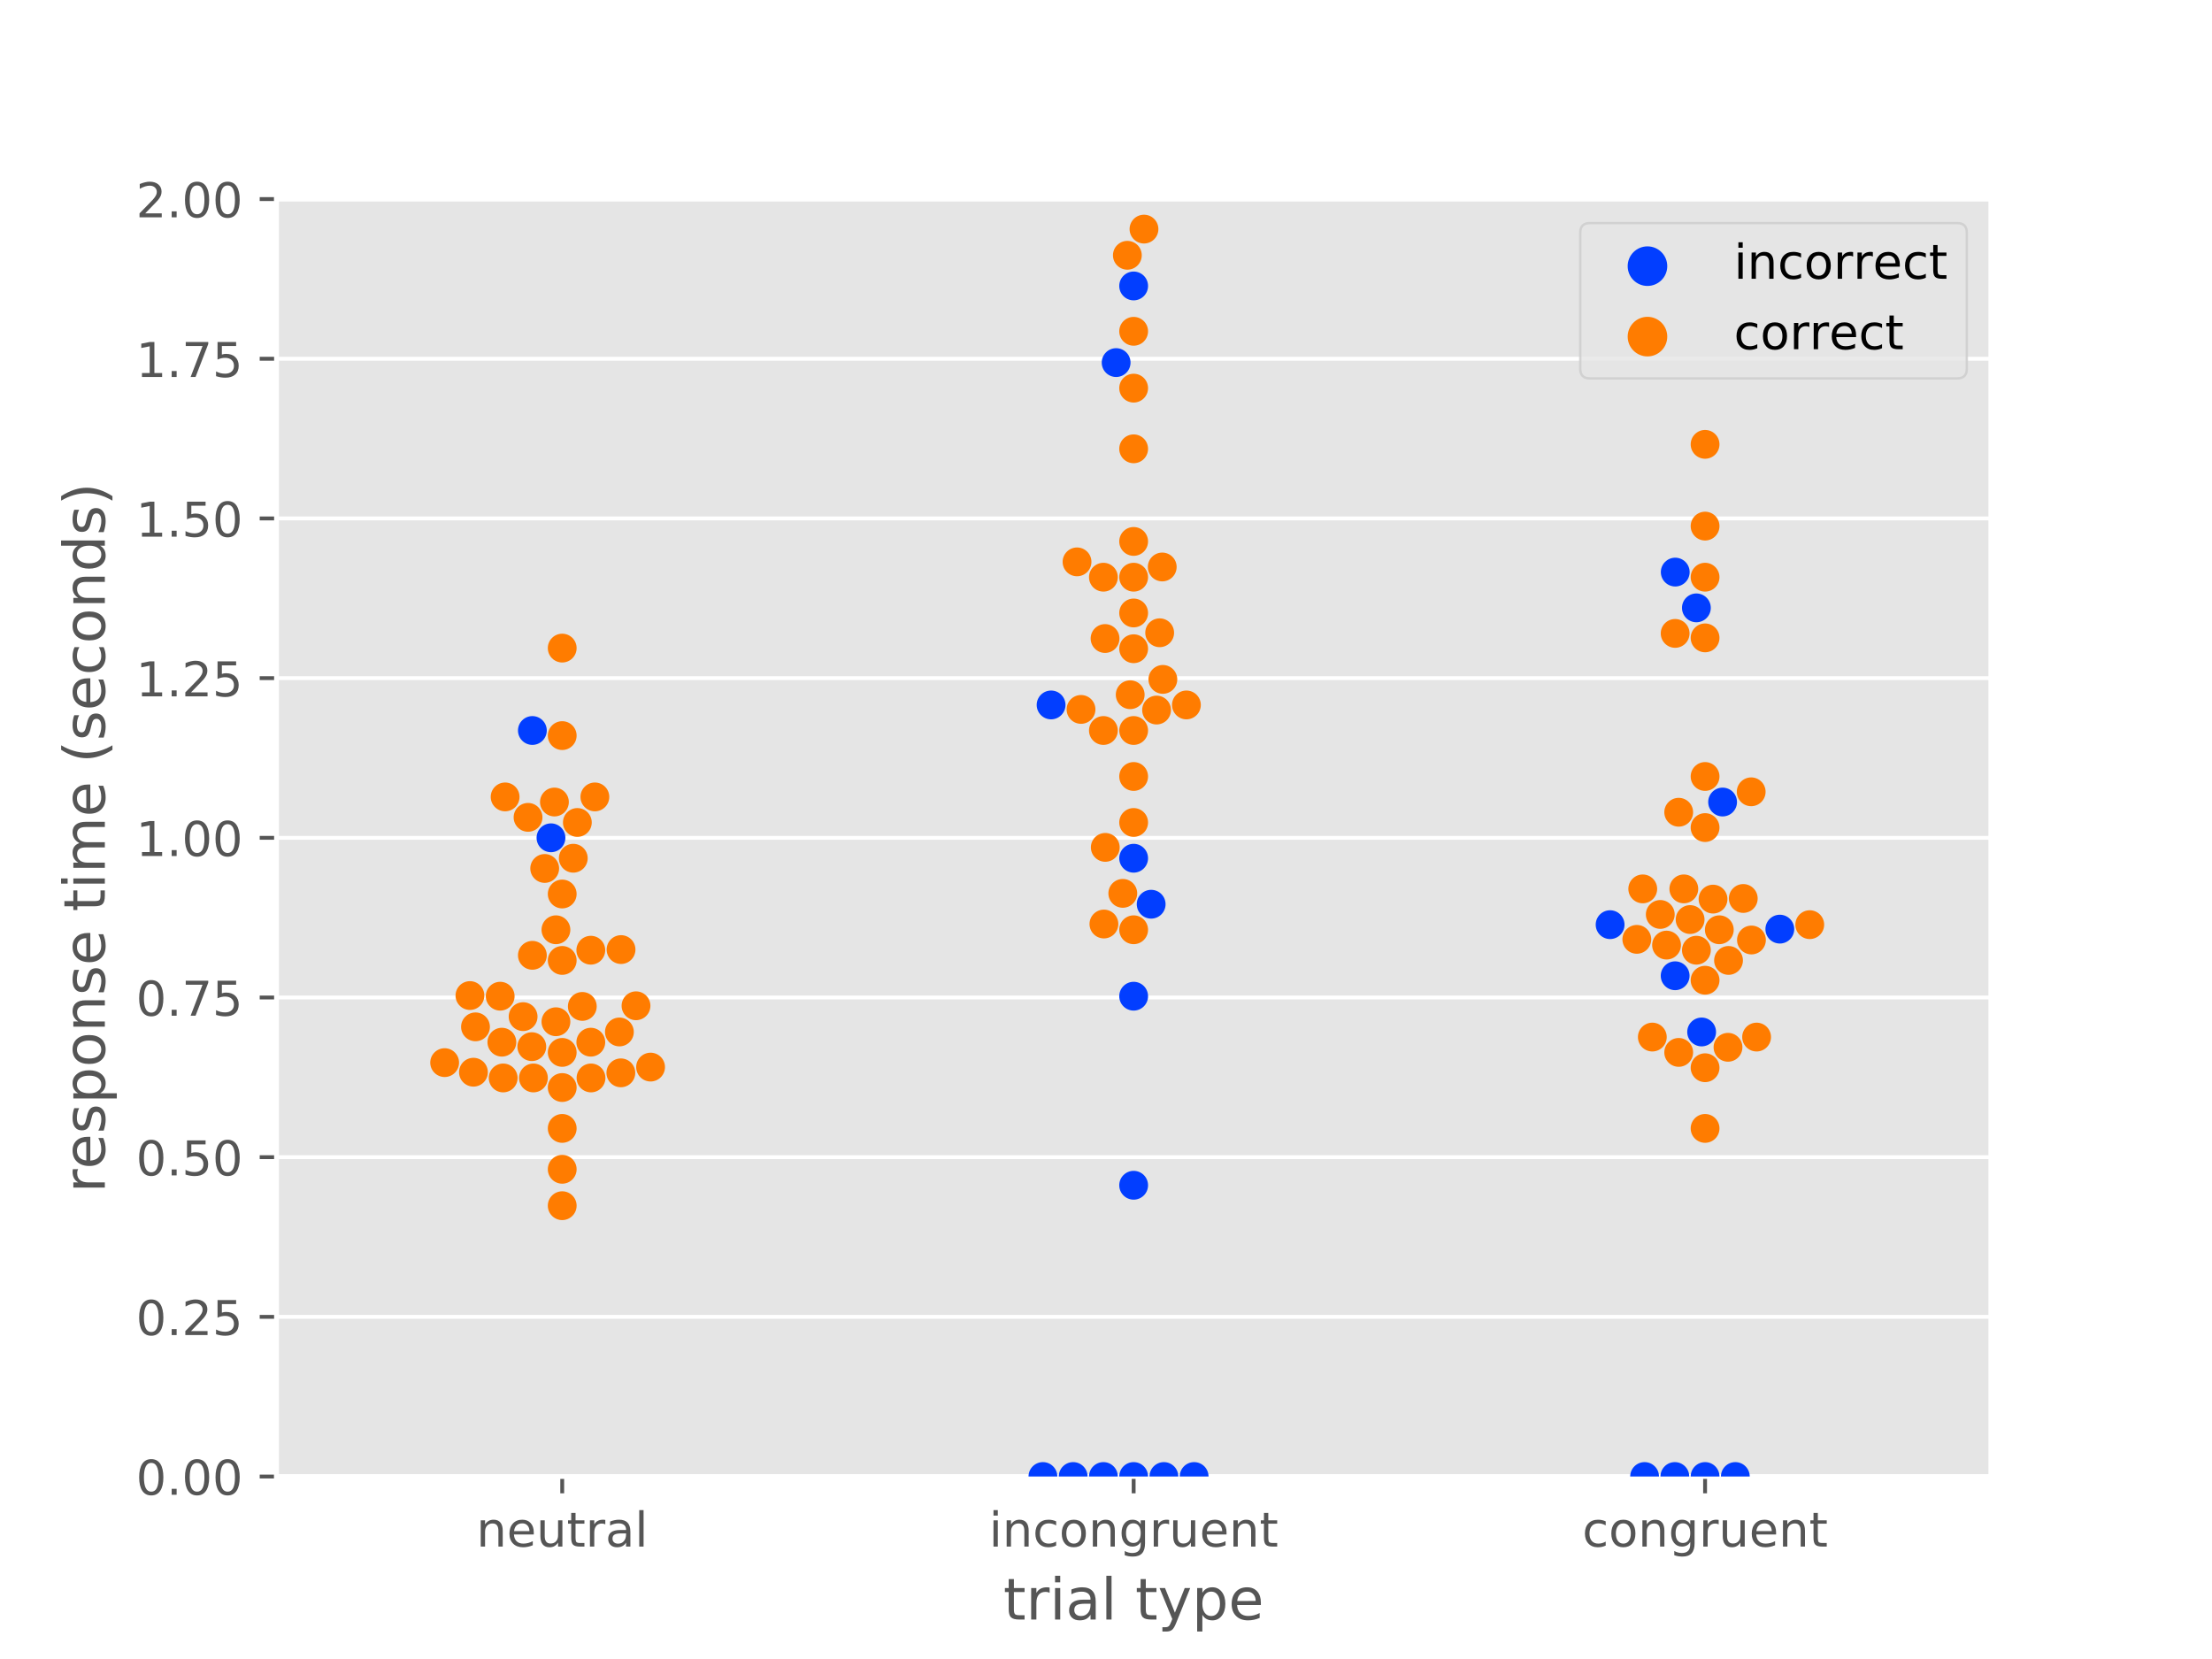 <?xml version="1.0" encoding="utf-8" standalone="no"?>
<!DOCTYPE svg PUBLIC "-//W3C//DTD SVG 1.1//EN"
  "http://www.w3.org/Graphics/SVG/1.1/DTD/svg11.dtd">
<!-- Created with matplotlib (https://matplotlib.org/) -->
<svg height="345.6pt" version="1.1" viewBox="0 0 460.8 345.6" width="460.8pt" xmlns="http://www.w3.org/2000/svg" xmlns:xlink="http://www.w3.org/1999/xlink">
 <defs>
  <style type="text/css">
*{stroke-linecap:butt;stroke-linejoin:round;}
  </style>
 </defs>
 <g id="figure_1">
  <g id="patch_1">
   <path d="M 0 345.6 
L 460.8 345.6 
L 460.8 0 
L 0 0 
z
" style="fill:#ffffff;"/>
  </g>
  <g id="axes_1">
   <g id="patch_2">
    <path d="M 57.6 307.584 
L 414.72 307.584 
L 414.72 41.472 
L 57.6 41.472 
z
" style="fill:#e5e5e5;"/>
   </g>
   <g id="matplotlib.axis_1">
    <g id="xtick_1">
     <g id="line2d_1">
      <defs>
       <path d="M 0 0 
L 0 3.5 
" id="ma05ec2c700" style="stroke:#555555;stroke-width:0.8;"/>
      </defs>
      <g>
       <use style="fill:#555555;stroke:#555555;stroke-width:0.8;" x="117.12" xlink:href="#ma05ec2c700" y="307.584"/>
      </g>
     </g>
     <g id="text_1">
      <!-- neutral -->
      <defs>
       <path d="M 54.891 33.016 
L 54.891 0 
L 45.906 0 
L 45.906 32.719 
Q 45.906 40.484 42.875 44.328 
Q 39.844 48.188 33.797 48.188 
Q 26.516 48.188 22.312 43.547 
Q 18.109 38.922 18.109 30.906 
L 18.109 0 
L 9.078 0 
L 9.078 54.688 
L 18.109 54.688 
L 18.109 46.188 
Q 21.344 51.125 25.703 53.562 
Q 30.078 56 35.797 56 
Q 45.219 56 50.047 50.172 
Q 54.891 44.344 54.891 33.016 
z
" id="DejaVuSans-110"/>
       <path d="M 56.203 29.594 
L 56.203 25.203 
L 14.891 25.203 
Q 15.484 15.922 20.484 11.062 
Q 25.484 6.203 34.422 6.203 
Q 39.594 6.203 44.453 7.469 
Q 49.312 8.734 54.109 11.281 
L 54.109 2.781 
Q 49.266 0.734 44.188 -0.344 
Q 39.109 -1.422 33.891 -1.422 
Q 20.797 -1.422 13.156 6.188 
Q 5.516 13.812 5.516 26.812 
Q 5.516 40.234 12.766 48.109 
Q 20.016 56 32.328 56 
Q 43.359 56 49.781 48.891 
Q 56.203 41.797 56.203 29.594 
z
M 47.219 32.234 
Q 47.125 39.594 43.094 43.984 
Q 39.062 48.391 32.422 48.391 
Q 24.906 48.391 20.391 44.141 
Q 15.875 39.891 15.188 32.172 
z
" id="DejaVuSans-101"/>
       <path d="M 8.5 21.578 
L 8.5 54.688 
L 17.484 54.688 
L 17.484 21.922 
Q 17.484 14.156 20.5 10.266 
Q 23.531 6.391 29.594 6.391 
Q 36.859 6.391 41.078 11.031 
Q 45.312 15.672 45.312 23.688 
L 45.312 54.688 
L 54.297 54.688 
L 54.297 0 
L 45.312 0 
L 45.312 8.406 
Q 42.047 3.422 37.719 1 
Q 33.406 -1.422 27.688 -1.422 
Q 18.266 -1.422 13.375 4.438 
Q 8.5 10.297 8.5 21.578 
z
M 31.109 56 
z
" id="DejaVuSans-117"/>
       <path d="M 18.312 70.219 
L 18.312 54.688 
L 36.812 54.688 
L 36.812 47.703 
L 18.312 47.703 
L 18.312 18.016 
Q 18.312 11.328 20.141 9.422 
Q 21.969 7.516 27.594 7.516 
L 36.812 7.516 
L 36.812 0 
L 27.594 0 
Q 17.188 0 13.234 3.875 
Q 9.281 7.766 9.281 18.016 
L 9.281 47.703 
L 2.688 47.703 
L 2.688 54.688 
L 9.281 54.688 
L 9.281 70.219 
z
" id="DejaVuSans-116"/>
       <path d="M 41.109 46.297 
Q 39.594 47.172 37.812 47.578 
Q 36.031 48 33.891 48 
Q 26.266 48 22.188 43.047 
Q 18.109 38.094 18.109 28.812 
L 18.109 0 
L 9.078 0 
L 9.078 54.688 
L 18.109 54.688 
L 18.109 46.188 
Q 20.953 51.172 25.484 53.578 
Q 30.031 56 36.531 56 
Q 37.453 56 38.578 55.875 
Q 39.703 55.766 41.062 55.516 
z
" id="DejaVuSans-114"/>
       <path d="M 34.281 27.484 
Q 23.391 27.484 19.188 25 
Q 14.984 22.516 14.984 16.5 
Q 14.984 11.719 18.141 8.906 
Q 21.297 6.109 26.703 6.109 
Q 34.188 6.109 38.703 11.406 
Q 43.219 16.703 43.219 25.484 
L 43.219 27.484 
z
M 52.203 31.203 
L 52.203 0 
L 43.219 0 
L 43.219 8.297 
Q 40.141 3.328 35.547 0.953 
Q 30.953 -1.422 24.312 -1.422 
Q 15.922 -1.422 10.953 3.297 
Q 6 8.016 6 15.922 
Q 6 25.141 12.172 29.828 
Q 18.359 34.516 30.609 34.516 
L 43.219 34.516 
L 43.219 35.406 
Q 43.219 41.609 39.141 45 
Q 35.062 48.391 27.688 48.391 
Q 23 48.391 18.547 47.266 
Q 14.109 46.141 10.016 43.891 
L 10.016 52.203 
Q 14.938 54.109 19.578 55.047 
Q 24.219 56 28.609 56 
Q 40.484 56 46.344 49.844 
Q 52.203 43.703 52.203 31.203 
z
" id="DejaVuSans-97"/>
       <path d="M 9.422 75.984 
L 18.406 75.984 
L 18.406 0 
L 9.422 0 
z
" id="DejaVuSans-108"/>
      </defs>
      <g style="fill:#555555;" transform="translate(99.237 322.182)scale(0.1 -0.1)">
       <use xlink:href="#DejaVuSans-110"/>
       <use x="63.379" xlink:href="#DejaVuSans-101"/>
       <use x="124.902" xlink:href="#DejaVuSans-117"/>
       <use x="188.281" xlink:href="#DejaVuSans-116"/>
       <use x="227.49" xlink:href="#DejaVuSans-114"/>
       <use x="268.604" xlink:href="#DejaVuSans-97"/>
       <use x="329.883" xlink:href="#DejaVuSans-108"/>
      </g>
     </g>
    </g>
    <g id="xtick_2">
     <g id="line2d_2">
      <g>
       <use style="fill:#555555;stroke:#555555;stroke-width:0.8;" x="236.16" xlink:href="#ma05ec2c700" y="307.584"/>
      </g>
     </g>
     <g id="text_2">
      <!-- incongruent -->
      <defs>
       <path d="M 9.422 54.688 
L 18.406 54.688 
L 18.406 0 
L 9.422 0 
z
M 9.422 75.984 
L 18.406 75.984 
L 18.406 64.594 
L 9.422 64.594 
z
" id="DejaVuSans-105"/>
       <path d="M 48.781 52.594 
L 48.781 44.188 
Q 44.969 46.297 41.141 47.344 
Q 37.312 48.391 33.406 48.391 
Q 24.656 48.391 19.812 42.844 
Q 14.984 37.312 14.984 27.297 
Q 14.984 17.281 19.812 11.734 
Q 24.656 6.203 33.406 6.203 
Q 37.312 6.203 41.141 7.25 
Q 44.969 8.297 48.781 10.406 
L 48.781 2.094 
Q 45.016 0.344 40.984 -0.531 
Q 36.969 -1.422 32.422 -1.422 
Q 20.062 -1.422 12.781 6.344 
Q 5.516 14.109 5.516 27.297 
Q 5.516 40.672 12.859 48.328 
Q 20.219 56 33.016 56 
Q 37.156 56 41.109 55.141 
Q 45.062 54.297 48.781 52.594 
z
" id="DejaVuSans-99"/>
       <path d="M 30.609 48.391 
Q 23.391 48.391 19.188 42.75 
Q 14.984 37.109 14.984 27.297 
Q 14.984 17.484 19.156 11.844 
Q 23.344 6.203 30.609 6.203 
Q 37.797 6.203 41.984 11.859 
Q 46.188 17.531 46.188 27.297 
Q 46.188 37.016 41.984 42.703 
Q 37.797 48.391 30.609 48.391 
z
M 30.609 56 
Q 42.328 56 49.016 48.375 
Q 55.719 40.766 55.719 27.297 
Q 55.719 13.875 49.016 6.219 
Q 42.328 -1.422 30.609 -1.422 
Q 18.844 -1.422 12.172 6.219 
Q 5.516 13.875 5.516 27.297 
Q 5.516 40.766 12.172 48.375 
Q 18.844 56 30.609 56 
z
" id="DejaVuSans-111"/>
       <path d="M 45.406 27.984 
Q 45.406 37.75 41.375 43.109 
Q 37.359 48.484 30.078 48.484 
Q 22.859 48.484 18.828 43.109 
Q 14.797 37.75 14.797 27.984 
Q 14.797 18.266 18.828 12.891 
Q 22.859 7.516 30.078 7.516 
Q 37.359 7.516 41.375 12.891 
Q 45.406 18.266 45.406 27.984 
z
M 54.391 6.781 
Q 54.391 -7.172 48.188 -13.984 
Q 42 -20.797 29.203 -20.797 
Q 24.469 -20.797 20.266 -20.094 
Q 16.062 -19.391 12.109 -17.922 
L 12.109 -9.188 
Q 16.062 -11.328 19.922 -12.344 
Q 23.781 -13.375 27.781 -13.375 
Q 36.625 -13.375 41.016 -8.766 
Q 45.406 -4.156 45.406 5.172 
L 45.406 9.625 
Q 42.625 4.781 38.281 2.391 
Q 33.938 0 27.875 0 
Q 17.828 0 11.672 7.656 
Q 5.516 15.328 5.516 27.984 
Q 5.516 40.672 11.672 48.328 
Q 17.828 56 27.875 56 
Q 33.938 56 38.281 53.609 
Q 42.625 51.219 45.406 46.391 
L 45.406 54.688 
L 54.391 54.688 
z
" id="DejaVuSans-103"/>
      </defs>
      <g style="fill:#555555;" transform="translate(206.021 322.182)scale(0.1 -0.1)">
       <use xlink:href="#DejaVuSans-105"/>
       <use x="27.783" xlink:href="#DejaVuSans-110"/>
       <use x="91.162" xlink:href="#DejaVuSans-99"/>
       <use x="146.143" xlink:href="#DejaVuSans-111"/>
       <use x="207.324" xlink:href="#DejaVuSans-110"/>
       <use x="270.703" xlink:href="#DejaVuSans-103"/>
       <use x="334.18" xlink:href="#DejaVuSans-114"/>
       <use x="375.293" xlink:href="#DejaVuSans-117"/>
       <use x="438.672" xlink:href="#DejaVuSans-101"/>
       <use x="500.195" xlink:href="#DejaVuSans-110"/>
       <use x="563.574" xlink:href="#DejaVuSans-116"/>
      </g>
     </g>
    </g>
    <g id="xtick_3">
     <g id="line2d_3">
      <g>
       <use style="fill:#555555;stroke:#555555;stroke-width:0.8;" x="355.2" xlink:href="#ma05ec2c700" y="307.584"/>
      </g>
     </g>
     <g id="text_3">
      <!-- congruent -->
      <g style="fill:#555555;" transform="translate(329.619 322.182)scale(0.1 -0.1)">
       <use xlink:href="#DejaVuSans-99"/>
       <use x="54.98" xlink:href="#DejaVuSans-111"/>
       <use x="116.162" xlink:href="#DejaVuSans-110"/>
       <use x="179.541" xlink:href="#DejaVuSans-103"/>
       <use x="243.018" xlink:href="#DejaVuSans-114"/>
       <use x="284.131" xlink:href="#DejaVuSans-117"/>
       <use x="347.51" xlink:href="#DejaVuSans-101"/>
       <use x="409.033" xlink:href="#DejaVuSans-110"/>
       <use x="472.412" xlink:href="#DejaVuSans-116"/>
      </g>
     </g>
    </g>
    <g id="text_4">
     <!-- trial type -->
     <defs>
      <path id="DejaVuSans-32"/>
      <path d="M 32.172 -5.078 
Q 28.375 -14.844 24.75 -17.812 
Q 21.141 -20.797 15.094 -20.797 
L 7.906 -20.797 
L 7.906 -13.281 
L 13.188 -13.281 
Q 16.891 -13.281 18.938 -11.516 
Q 21 -9.766 23.484 -3.219 
L 25.094 0.875 
L 2.984 54.688 
L 12.5 54.688 
L 29.594 11.922 
L 46.688 54.688 
L 56.203 54.688 
z
" id="DejaVuSans-121"/>
      <path d="M 18.109 8.203 
L 18.109 -20.797 
L 9.078 -20.797 
L 9.078 54.688 
L 18.109 54.688 
L 18.109 46.391 
Q 20.953 51.266 25.266 53.625 
Q 29.594 56 35.594 56 
Q 45.562 56 51.781 48.094 
Q 58.016 40.188 58.016 27.297 
Q 58.016 14.406 51.781 6.484 
Q 45.562 -1.422 35.594 -1.422 
Q 29.594 -1.422 25.266 0.953 
Q 20.953 3.328 18.109 8.203 
z
M 48.688 27.297 
Q 48.688 37.203 44.609 42.844 
Q 40.531 48.484 33.406 48.484 
Q 26.266 48.484 22.188 42.844 
Q 18.109 37.203 18.109 27.297 
Q 18.109 17.391 22.188 11.75 
Q 26.266 6.109 33.406 6.109 
Q 40.531 6.109 44.609 11.75 
Q 48.688 17.391 48.688 27.297 
z
" id="DejaVuSans-112"/>
     </defs>
     <g style="fill:#555555;" transform="translate(209.019 337.38)scale(0.12 -0.12)">
      <use xlink:href="#DejaVuSans-116"/>
      <use x="39.209" xlink:href="#DejaVuSans-114"/>
      <use x="80.322" xlink:href="#DejaVuSans-105"/>
      <use x="108.105" xlink:href="#DejaVuSans-97"/>
      <use x="169.385" xlink:href="#DejaVuSans-108"/>
      <use x="197.168" xlink:href="#DejaVuSans-32"/>
      <use x="228.955" xlink:href="#DejaVuSans-116"/>
      <use x="268.164" xlink:href="#DejaVuSans-121"/>
      <use x="327.344" xlink:href="#DejaVuSans-112"/>
      <use x="390.82" xlink:href="#DejaVuSans-101"/>
     </g>
    </g>
   </g>
   <g id="matplotlib.axis_2">
    <g id="ytick_1">
     <g id="line2d_4">
      <path clip-path="url(#pd801d52549)" d="M 57.6 307.584 
L 414.72 307.584 
" style="fill:none;stroke:#ffffff;stroke-linecap:square;stroke-width:0.8;"/>
     </g>
     <g id="line2d_5">
      <defs>
       <path d="M 0 0 
L -3.5 0 
" id="mfe5e15a8c5" style="stroke:#555555;stroke-width:0.8;"/>
      </defs>
      <g>
       <use style="fill:#555555;stroke:#555555;stroke-width:0.8;" x="57.6" xlink:href="#mfe5e15a8c5" y="307.584"/>
      </g>
     </g>
     <g id="text_5">
      <!-- 0.00 -->
      <defs>
       <path d="M 31.781 66.406 
Q 24.172 66.406 20.328 58.906 
Q 16.5 51.422 16.5 36.375 
Q 16.5 21.391 20.328 13.891 
Q 24.172 6.391 31.781 6.391 
Q 39.453 6.391 43.281 13.891 
Q 47.125 21.391 47.125 36.375 
Q 47.125 51.422 43.281 58.906 
Q 39.453 66.406 31.781 66.406 
z
M 31.781 74.219 
Q 44.047 74.219 50.516 64.516 
Q 56.984 54.828 56.984 36.375 
Q 56.984 17.969 50.516 8.266 
Q 44.047 -1.422 31.781 -1.422 
Q 19.531 -1.422 13.062 8.266 
Q 6.594 17.969 6.594 36.375 
Q 6.594 54.828 13.062 64.516 
Q 19.531 74.219 31.781 74.219 
z
" id="DejaVuSans-48"/>
       <path d="M 10.688 12.406 
L 21 12.406 
L 21 0 
L 10.688 0 
z
" id="DejaVuSans-46"/>
      </defs>
      <g style="fill:#555555;" transform="translate(28.334 311.383)scale(0.1 -0.1)">
       <use xlink:href="#DejaVuSans-48"/>
       <use x="63.623" xlink:href="#DejaVuSans-46"/>
       <use x="95.41" xlink:href="#DejaVuSans-48"/>
       <use x="159.033" xlink:href="#DejaVuSans-48"/>
      </g>
     </g>
    </g>
    <g id="ytick_2">
     <g id="line2d_6">
      <path clip-path="url(#pd801d52549)" d="M 57.6 274.32 
L 414.72 274.32 
" style="fill:none;stroke:#ffffff;stroke-linecap:square;stroke-width:0.8;"/>
     </g>
     <g id="line2d_7">
      <g>
       <use style="fill:#555555;stroke:#555555;stroke-width:0.8;" x="57.6" xlink:href="#mfe5e15a8c5" y="274.32"/>
      </g>
     </g>
     <g id="text_6">
      <!-- 0.25 -->
      <defs>
       <path d="M 19.188 8.297 
L 53.609 8.297 
L 53.609 0 
L 7.328 0 
L 7.328 8.297 
Q 12.938 14.109 22.625 23.891 
Q 32.328 33.688 34.812 36.531 
Q 39.547 41.844 41.422 45.531 
Q 43.312 49.219 43.312 52.781 
Q 43.312 58.594 39.234 62.25 
Q 35.156 65.922 28.609 65.922 
Q 23.969 65.922 18.812 64.312 
Q 13.672 62.703 7.812 59.422 
L 7.812 69.391 
Q 13.766 71.781 18.938 73 
Q 24.125 74.219 28.422 74.219 
Q 39.75 74.219 46.484 68.547 
Q 53.219 62.891 53.219 53.422 
Q 53.219 48.922 51.531 44.891 
Q 49.859 40.875 45.406 35.406 
Q 44.188 33.984 37.641 27.219 
Q 31.109 20.453 19.188 8.297 
z
" id="DejaVuSans-50"/>
       <path d="M 10.797 72.906 
L 49.516 72.906 
L 49.516 64.594 
L 19.828 64.594 
L 19.828 46.734 
Q 21.969 47.469 24.109 47.828 
Q 26.266 48.188 28.422 48.188 
Q 40.625 48.188 47.75 41.5 
Q 54.891 34.812 54.891 23.391 
Q 54.891 11.625 47.562 5.094 
Q 40.234 -1.422 26.906 -1.422 
Q 22.312 -1.422 17.547 -0.641 
Q 12.797 0.141 7.719 1.703 
L 7.719 11.625 
Q 12.109 9.234 16.797 8.062 
Q 21.484 6.891 26.703 6.891 
Q 35.156 6.891 40.078 11.328 
Q 45.016 15.766 45.016 23.391 
Q 45.016 31 40.078 35.438 
Q 35.156 39.891 26.703 39.891 
Q 22.75 39.891 18.812 39.016 
Q 14.891 38.141 10.797 36.281 
z
" id="DejaVuSans-53"/>
      </defs>
      <g style="fill:#555555;" transform="translate(28.334 278.119)scale(0.1 -0.1)">
       <use xlink:href="#DejaVuSans-48"/>
       <use x="63.623" xlink:href="#DejaVuSans-46"/>
       <use x="95.41" xlink:href="#DejaVuSans-50"/>
       <use x="159.033" xlink:href="#DejaVuSans-53"/>
      </g>
     </g>
    </g>
    <g id="ytick_3">
     <g id="line2d_8">
      <path clip-path="url(#pd801d52549)" d="M 57.6 241.056 
L 414.72 241.056 
" style="fill:none;stroke:#ffffff;stroke-linecap:square;stroke-width:0.8;"/>
     </g>
     <g id="line2d_9">
      <g>
       <use style="fill:#555555;stroke:#555555;stroke-width:0.8;" x="57.6" xlink:href="#mfe5e15a8c5" y="241.056"/>
      </g>
     </g>
     <g id="text_7">
      <!-- 0.50 -->
      <g style="fill:#555555;" transform="translate(28.334 244.855)scale(0.1 -0.1)">
       <use xlink:href="#DejaVuSans-48"/>
       <use x="63.623" xlink:href="#DejaVuSans-46"/>
       <use x="95.41" xlink:href="#DejaVuSans-53"/>
       <use x="159.033" xlink:href="#DejaVuSans-48"/>
      </g>
     </g>
    </g>
    <g id="ytick_4">
     <g id="line2d_10">
      <path clip-path="url(#pd801d52549)" d="M 57.6 207.792 
L 414.72 207.792 
" style="fill:none;stroke:#ffffff;stroke-linecap:square;stroke-width:0.8;"/>
     </g>
     <g id="line2d_11">
      <g>
       <use style="fill:#555555;stroke:#555555;stroke-width:0.8;" x="57.6" xlink:href="#mfe5e15a8c5" y="207.792"/>
      </g>
     </g>
     <g id="text_8">
      <!-- 0.75 -->
      <defs>
       <path d="M 8.203 72.906 
L 55.078 72.906 
L 55.078 68.703 
L 28.609 0 
L 18.312 0 
L 43.219 64.594 
L 8.203 64.594 
z
" id="DejaVuSans-55"/>
      </defs>
      <g style="fill:#555555;" transform="translate(28.334 211.591)scale(0.1 -0.1)">
       <use xlink:href="#DejaVuSans-48"/>
       <use x="63.623" xlink:href="#DejaVuSans-46"/>
       <use x="95.41" xlink:href="#DejaVuSans-55"/>
       <use x="159.033" xlink:href="#DejaVuSans-53"/>
      </g>
     </g>
    </g>
    <g id="ytick_5">
     <g id="line2d_12">
      <path clip-path="url(#pd801d52549)" d="M 57.6 174.528 
L 414.72 174.528 
" style="fill:none;stroke:#ffffff;stroke-linecap:square;stroke-width:0.8;"/>
     </g>
     <g id="line2d_13">
      <g>
       <use style="fill:#555555;stroke:#555555;stroke-width:0.8;" x="57.6" xlink:href="#mfe5e15a8c5" y="174.528"/>
      </g>
     </g>
     <g id="text_9">
      <!-- 1.00 -->
      <defs>
       <path d="M 12.406 8.297 
L 28.516 8.297 
L 28.516 63.922 
L 10.984 60.406 
L 10.984 69.391 
L 28.422 72.906 
L 38.281 72.906 
L 38.281 8.297 
L 54.391 8.297 
L 54.391 0 
L 12.406 0 
z
" id="DejaVuSans-49"/>
      </defs>
      <g style="fill:#555555;" transform="translate(28.334 178.327)scale(0.1 -0.1)">
       <use xlink:href="#DejaVuSans-49"/>
       <use x="63.623" xlink:href="#DejaVuSans-46"/>
       <use x="95.41" xlink:href="#DejaVuSans-48"/>
       <use x="159.033" xlink:href="#DejaVuSans-48"/>
      </g>
     </g>
    </g>
    <g id="ytick_6">
     <g id="line2d_14">
      <path clip-path="url(#pd801d52549)" d="M 57.6 141.264 
L 414.72 141.264 
" style="fill:none;stroke:#ffffff;stroke-linecap:square;stroke-width:0.8;"/>
     </g>
     <g id="line2d_15">
      <g>
       <use style="fill:#555555;stroke:#555555;stroke-width:0.8;" x="57.6" xlink:href="#mfe5e15a8c5" y="141.264"/>
      </g>
     </g>
     <g id="text_10">
      <!-- 1.25 -->
      <g style="fill:#555555;" transform="translate(28.334 145.063)scale(0.1 -0.1)">
       <use xlink:href="#DejaVuSans-49"/>
       <use x="63.623" xlink:href="#DejaVuSans-46"/>
       <use x="95.41" xlink:href="#DejaVuSans-50"/>
       <use x="159.033" xlink:href="#DejaVuSans-53"/>
      </g>
     </g>
    </g>
    <g id="ytick_7">
     <g id="line2d_16">
      <path clip-path="url(#pd801d52549)" d="M 57.6 108 
L 414.72 108 
" style="fill:none;stroke:#ffffff;stroke-linecap:square;stroke-width:0.8;"/>
     </g>
     <g id="line2d_17">
      <g>
       <use style="fill:#555555;stroke:#555555;stroke-width:0.8;" x="57.6" xlink:href="#mfe5e15a8c5" y="108"/>
      </g>
     </g>
     <g id="text_11">
      <!-- 1.50 -->
      <g style="fill:#555555;" transform="translate(28.334 111.799)scale(0.1 -0.1)">
       <use xlink:href="#DejaVuSans-49"/>
       <use x="63.623" xlink:href="#DejaVuSans-46"/>
       <use x="95.41" xlink:href="#DejaVuSans-53"/>
       <use x="159.033" xlink:href="#DejaVuSans-48"/>
      </g>
     </g>
    </g>
    <g id="ytick_8">
     <g id="line2d_18">
      <path clip-path="url(#pd801d52549)" d="M 57.6 74.736 
L 414.72 74.736 
" style="fill:none;stroke:#ffffff;stroke-linecap:square;stroke-width:0.8;"/>
     </g>
     <g id="line2d_19">
      <g>
       <use style="fill:#555555;stroke:#555555;stroke-width:0.8;" x="57.6" xlink:href="#mfe5e15a8c5" y="74.736"/>
      </g>
     </g>
     <g id="text_12">
      <!-- 1.75 -->
      <g style="fill:#555555;" transform="translate(28.334 78.535)scale(0.1 -0.1)">
       <use xlink:href="#DejaVuSans-49"/>
       <use x="63.623" xlink:href="#DejaVuSans-46"/>
       <use x="95.41" xlink:href="#DejaVuSans-55"/>
       <use x="159.033" xlink:href="#DejaVuSans-53"/>
      </g>
     </g>
    </g>
    <g id="ytick_9">
     <g id="line2d_20">
      <path clip-path="url(#pd801d52549)" d="M 57.6 41.472 
L 414.72 41.472 
" style="fill:none;stroke:#ffffff;stroke-linecap:square;stroke-width:0.8;"/>
     </g>
     <g id="line2d_21">
      <g>
       <use style="fill:#555555;stroke:#555555;stroke-width:0.8;" x="57.6" xlink:href="#mfe5e15a8c5" y="41.472"/>
      </g>
     </g>
     <g id="text_13">
      <!-- 2.00 -->
      <g style="fill:#555555;" transform="translate(28.334 45.271)scale(0.1 -0.1)">
       <use xlink:href="#DejaVuSans-50"/>
       <use x="63.623" xlink:href="#DejaVuSans-46"/>
       <use x="95.41" xlink:href="#DejaVuSans-48"/>
       <use x="159.033" xlink:href="#DejaVuSans-48"/>
      </g>
     </g>
    </g>
    <g id="text_14">
     <!-- response time (seconds) -->
     <defs>
      <path d="M 44.281 53.078 
L 44.281 44.578 
Q 40.484 46.531 36.375 47.5 
Q 32.281 48.484 27.875 48.484 
Q 21.188 48.484 17.844 46.438 
Q 14.5 44.391 14.5 40.281 
Q 14.5 37.156 16.891 35.375 
Q 19.281 33.594 26.516 31.984 
L 29.594 31.297 
Q 39.156 29.25 43.188 25.516 
Q 47.219 21.781 47.219 15.094 
Q 47.219 7.469 41.188 3.016 
Q 35.156 -1.422 24.609 -1.422 
Q 20.219 -1.422 15.453 -0.562 
Q 10.688 0.297 5.422 2 
L 5.422 11.281 
Q 10.406 8.688 15.234 7.391 
Q 20.062 6.109 24.812 6.109 
Q 31.156 6.109 34.562 8.281 
Q 37.984 10.453 37.984 14.406 
Q 37.984 18.062 35.516 20.016 
Q 33.062 21.969 24.703 23.781 
L 21.578 24.516 
Q 13.234 26.266 9.516 29.906 
Q 5.812 33.547 5.812 39.891 
Q 5.812 47.609 11.281 51.797 
Q 16.75 56 26.812 56 
Q 31.781 56 36.172 55.266 
Q 40.578 54.547 44.281 53.078 
z
" id="DejaVuSans-115"/>
      <path d="M 52 44.188 
Q 55.375 50.25 60.062 53.125 
Q 64.75 56 71.094 56 
Q 79.641 56 84.281 50.016 
Q 88.922 44.047 88.922 33.016 
L 88.922 0 
L 79.891 0 
L 79.891 32.719 
Q 79.891 40.578 77.094 44.375 
Q 74.312 48.188 68.609 48.188 
Q 61.625 48.188 57.562 43.547 
Q 53.516 38.922 53.516 30.906 
L 53.516 0 
L 44.484 0 
L 44.484 32.719 
Q 44.484 40.625 41.703 44.406 
Q 38.922 48.188 33.109 48.188 
Q 26.219 48.188 22.156 43.531 
Q 18.109 38.875 18.109 30.906 
L 18.109 0 
L 9.078 0 
L 9.078 54.688 
L 18.109 54.688 
L 18.109 46.188 
Q 21.188 51.219 25.484 53.609 
Q 29.781 56 35.688 56 
Q 41.656 56 45.828 52.969 
Q 50 49.953 52 44.188 
z
" id="DejaVuSans-109"/>
      <path d="M 31 75.875 
Q 24.469 64.656 21.281 53.656 
Q 18.109 42.672 18.109 31.391 
Q 18.109 20.125 21.312 9.062 
Q 24.516 -2 31 -13.188 
L 23.188 -13.188 
Q 15.875 -1.703 12.234 9.375 
Q 8.594 20.453 8.594 31.391 
Q 8.594 42.281 12.203 53.312 
Q 15.828 64.359 23.188 75.875 
z
" id="DejaVuSans-40"/>
      <path d="M 45.406 46.391 
L 45.406 75.984 
L 54.391 75.984 
L 54.391 0 
L 45.406 0 
L 45.406 8.203 
Q 42.578 3.328 38.25 0.953 
Q 33.938 -1.422 27.875 -1.422 
Q 17.969 -1.422 11.734 6.484 
Q 5.516 14.406 5.516 27.297 
Q 5.516 40.188 11.734 48.094 
Q 17.969 56 27.875 56 
Q 33.938 56 38.25 53.625 
Q 42.578 51.266 45.406 46.391 
z
M 14.797 27.297 
Q 14.797 17.391 18.875 11.75 
Q 22.953 6.109 30.078 6.109 
Q 37.203 6.109 41.297 11.75 
Q 45.406 17.391 45.406 27.297 
Q 45.406 37.203 41.297 42.844 
Q 37.203 48.484 30.078 48.484 
Q 22.953 48.484 18.875 42.844 
Q 14.797 37.203 14.797 27.297 
z
" id="DejaVuSans-100"/>
      <path d="M 8.016 75.875 
L 15.828 75.875 
Q 23.141 64.359 26.781 53.312 
Q 30.422 42.281 30.422 31.391 
Q 30.422 20.453 26.781 9.375 
Q 23.141 -1.703 15.828 -13.188 
L 8.016 -13.188 
Q 14.5 -2 17.703 9.062 
Q 20.906 20.125 20.906 31.391 
Q 20.906 42.672 17.703 53.656 
Q 14.5 64.656 8.016 75.875 
z
" id="DejaVuSans-41"/>
     </defs>
     <g style="fill:#555555;" transform="translate(21.839 248.486)rotate(-90)scale(0.12 -0.12)">
      <use xlink:href="#DejaVuSans-114"/>
      <use x="41.082" xlink:href="#DejaVuSans-101"/>
      <use x="102.605" xlink:href="#DejaVuSans-115"/>
      <use x="154.705" xlink:href="#DejaVuSans-112"/>
      <use x="218.182" xlink:href="#DejaVuSans-111"/>
      <use x="279.363" xlink:href="#DejaVuSans-110"/>
      <use x="342.742" xlink:href="#DejaVuSans-115"/>
      <use x="394.842" xlink:href="#DejaVuSans-101"/>
      <use x="456.365" xlink:href="#DejaVuSans-32"/>
      <use x="488.152" xlink:href="#DejaVuSans-116"/>
      <use x="527.361" xlink:href="#DejaVuSans-105"/>
      <use x="555.145" xlink:href="#DejaVuSans-109"/>
      <use x="652.557" xlink:href="#DejaVuSans-101"/>
      <use x="714.08" xlink:href="#DejaVuSans-32"/>
      <use x="745.867" xlink:href="#DejaVuSans-40"/>
      <use x="784.881" xlink:href="#DejaVuSans-115"/>
      <use x="836.98" xlink:href="#DejaVuSans-101"/>
      <use x="898.504" xlink:href="#DejaVuSans-99"/>
      <use x="953.484" xlink:href="#DejaVuSans-111"/>
      <use x="1014.666" xlink:href="#DejaVuSans-110"/>
      <use x="1078.045" xlink:href="#DejaVuSans-100"/>
      <use x="1141.521" xlink:href="#DejaVuSans-115"/>
      <use x="1193.621" xlink:href="#DejaVuSans-41"/>
     </g>
    </g>
   </g>
   <g id="PathCollection_1"/>
   <g id="PathCollection_2"/>
   <g id="patch_3">
    <path d="M 57.6 307.584 
L 57.6 41.472 
" style="fill:none;stroke:#ffffff;stroke-linecap:square;stroke-linejoin:miter;"/>
   </g>
   <g id="patch_4">
    <path d="M 414.72 307.584 
L 414.72 41.472 
" style="fill:none;stroke:#ffffff;stroke-linecap:square;stroke-linejoin:miter;"/>
   </g>
   <g id="patch_5">
    <path d="M 57.6 307.584 
L 414.72 307.584 
" style="fill:none;stroke:#ffffff;stroke-linecap:square;stroke-linejoin:miter;"/>
   </g>
   <g id="patch_6">
    <path d="M 57.6 41.472 
L 414.72 41.472 
" style="fill:none;stroke:#ffffff;stroke-linecap:square;stroke-linejoin:miter;"/>
   </g>
   <g id="PathCollection_3">
    <defs>
     <path d="M 0 3 
C 0.796 3 1.559 2.684 2.121 2.121 
C 2.684 1.559 3 0.796 3 0 
C 3 -0.796 2.684 -1.559 2.121 -2.121 
C 1.559 -2.684 0.796 -3 0 -3 
C -0.796 -3 -1.559 -2.684 -2.121 -2.121 
C -2.684 -1.559 -3 -0.796 -3 0 
C -3 0.796 -2.684 1.559 -2.121 2.121 
C -1.559 2.684 -0.796 3 0 3 
z
" id="C0_0_9c6d82314b"/>
    </defs>
    <g clip-path="url(#pd801d52549)">
     <use style="fill:#ff7c00;" x="117.12" xlink:href="#C0_0_9c6d82314b" y="251.168"/>
    </g>
    <g clip-path="url(#pd801d52549)">
     <use style="fill:#ff7c00;" x="117.12" xlink:href="#C0_0_9c6d82314b" y="243.584"/>
    </g>
    <g clip-path="url(#pd801d52549)">
     <use style="fill:#ff7c00;" x="117.12" xlink:href="#C0_0_9c6d82314b" y="235.068"/>
    </g>
    <g clip-path="url(#pd801d52549)">
     <use style="fill:#ff7c00;" x="117.12" xlink:href="#C0_0_9c6d82314b" y="226.553"/>
    </g>
    <g clip-path="url(#pd801d52549)">
     <use style="fill:#ff7c00;" x="111.122" xlink:href="#C0_0_9c6d82314b" y="224.557"/>
    </g>
    <g clip-path="url(#pd801d52549)">
     <use style="fill:#ff7c00;" x="123.118" xlink:href="#C0_0_9c6d82314b" y="224.557"/>
    </g>
    <g clip-path="url(#pd801d52549)">
     <use style="fill:#ff7c00;" x="104.822" xlink:href="#C0_0_9c6d82314b" y="224.557"/>
    </g>
    <g clip-path="url(#pd801d52549)">
     <use style="fill:#ff7c00;" x="129.334" xlink:href="#C0_0_9c6d82314b" y="223.493"/>
    </g>
    <g clip-path="url(#pd801d52549)">
     <use style="fill:#ff7c00;" x="98.628" xlink:href="#C0_0_9c6d82314b" y="223.36"/>
    </g>
    <g clip-path="url(#pd801d52549)">
     <use style="fill:#ff7c00;" x="135.527" xlink:href="#C0_0_9c6d82314b" y="222.295"/>
    </g>
    <g clip-path="url(#pd801d52549)">
     <use style="fill:#ff7c00;" x="92.63" xlink:href="#C0_0_9c6d82314b" y="221.364"/>
    </g>
    <g clip-path="url(#pd801d52549)">
     <use style="fill:#ff7c00;" x="117.12" xlink:href="#C0_0_9c6d82314b" y="219.235"/>
    </g>
    <g clip-path="url(#pd801d52549)">
     <use style="fill:#ff7c00;" x="110.784" xlink:href="#C0_0_9c6d82314b" y="218.037"/>
    </g>
    <g clip-path="url(#pd801d52549)">
     <use style="fill:#ff7c00;" x="123.076" xlink:href="#C0_0_9c6d82314b" y="217.106"/>
    </g>
    <g clip-path="url(#pd801d52549)">
     <use style="fill:#ff7c00;" x="104.549" xlink:href="#C0_0_9c6d82314b" y="217.106"/>
    </g>
    <g clip-path="url(#pd801d52549)">
     <use style="fill:#ff7c00;" x="129.031" xlink:href="#C0_0_9c6d82314b" y="214.977"/>
    </g>
    <g clip-path="url(#pd801d52549)">
     <use style="fill:#ff7c00;" x="99.054" xlink:href="#C0_0_9c6d82314b" y="213.913"/>
    </g>
    <g clip-path="url(#pd801d52549)">
     <use style="fill:#ff7c00;" x="115.811" xlink:href="#C0_0_9c6d82314b" y="212.848"/>
    </g>
    <g clip-path="url(#pd801d52549)">
     <use style="fill:#ff7c00;" x="108.974" xlink:href="#C0_0_9c6d82314b" y="211.784"/>
    </g>
    <g clip-path="url(#pd801d52549)">
     <use style="fill:#ff7c00;" x="121.306" xlink:href="#C0_0_9c6d82314b" y="209.655"/>
    </g>
    <g clip-path="url(#pd801d52549)">
     <use style="fill:#ff7c00;" x="132.493" xlink:href="#C0_0_9c6d82314b" y="209.522"/>
    </g>
    <g clip-path="url(#pd801d52549)">
     <use style="fill:#ff7c00;" x="104.197" xlink:href="#C0_0_9c6d82314b" y="207.526"/>
    </g>
    <g clip-path="url(#pd801d52549)">
     <use style="fill:#ff7c00;" x="97.899" xlink:href="#C0_0_9c6d82314b" y="207.393"/>
    </g>
    <g clip-path="url(#pd801d52549)">
     <use style="fill:#ff7c00;" x="117.12" xlink:href="#C0_0_9c6d82314b" y="200.075"/>
    </g>
    <g clip-path="url(#pd801d52549)">
     <use style="fill:#ff7c00;" x="110.904" xlink:href="#C0_0_9c6d82314b" y="199.01"/>
    </g>
    <g clip-path="url(#pd801d52549)">
     <use style="fill:#ff7c00;" x="123.076" xlink:href="#C0_0_9c6d82314b" y="197.946"/>
    </g>
    <g clip-path="url(#pd801d52549)">
     <use style="fill:#ff7c00;" x="129.374" xlink:href="#C0_0_9c6d82314b" y="197.813"/>
    </g>
    <g clip-path="url(#pd801d52549)">
     <use style="fill:#ff7c00;" x="115.811" xlink:href="#C0_0_9c6d82314b" y="193.688"/>
    </g>
    <g clip-path="url(#pd801d52549)">
     <use style="fill:#ff7c00;" x="117.12" xlink:href="#C0_0_9c6d82314b" y="186.237"/>
    </g>
    <g clip-path="url(#pd801d52549)">
     <use style="fill:#ff7c00;" x="113.471" xlink:href="#C0_0_9c6d82314b" y="180.915"/>
    </g>
    <g clip-path="url(#pd801d52549)">
     <use style="fill:#ff7c00;" x="119.426" xlink:href="#C0_0_9c6d82314b" y="178.786"/>
    </g>
    <g clip-path="url(#pd801d52549)">
     <use style="fill:#023eff;" x="114.779" xlink:href="#C0_0_9c6d82314b" y="174.528"/>
    </g>
    <g clip-path="url(#pd801d52549)">
     <use style="fill:#ff7c00;" x="120.275" xlink:href="#C0_0_9c6d82314b" y="171.335"/>
    </g>
    <g clip-path="url(#pd801d52549)">
     <use style="fill:#ff7c00;" x="110.003" xlink:href="#C0_0_9c6d82314b" y="170.27"/>
    </g>
    <g clip-path="url(#pd801d52549)">
     <use style="fill:#ff7c00;" x="115.498" xlink:href="#C0_0_9c6d82314b" y="167.077"/>
    </g>
    <g clip-path="url(#pd801d52549)">
     <use style="fill:#ff7c00;" x="123.924" xlink:href="#C0_0_9c6d82314b" y="166.012"/>
    </g>
    <g clip-path="url(#pd801d52549)">
     <use style="fill:#ff7c00;" x="105.227" xlink:href="#C0_0_9c6d82314b" y="166.012"/>
    </g>
    <g clip-path="url(#pd801d52549)">
     <use style="fill:#ff7c00;" x="117.12" xlink:href="#C0_0_9c6d82314b" y="153.239"/>
    </g>
    <g clip-path="url(#pd801d52549)">
     <use style="fill:#023eff;" x="110.904" xlink:href="#C0_0_9c6d82314b" y="152.175"/>
    </g>
    <g clip-path="url(#pd801d52549)">
     <use style="fill:#ff7c00;" x="117.12" xlink:href="#C0_0_9c6d82314b" y="135.01"/>
    </g>
   </g>
   <g id="PathCollection_4">
    <defs>
     <path d="M 0 3 
C 0.796 3 1.559 2.684 2.121 2.121 
C 2.684 1.559 3 0.796 3 0 
C 3 -0.796 2.684 -1.559 2.121 -2.121 
C 1.559 -2.684 0.796 -3 0 -3 
C -0.796 -3 -1.559 -2.684 -2.121 -2.121 
C -2.684 -1.559 -3 -0.796 -3 0 
C -3 0.796 -2.684 1.559 -2.121 2.121 
C -1.559 2.684 -0.796 3 0 3 
z
" id="C1_0_2759ed6c3f"/>
    </defs>
    <g clip-path="url(#pd801d52549)">
     <use style="fill:#023eff;" x="236.16" xlink:href="#C1_0_2759ed6c3f" y="307.584"/>
    </g>
    <g clip-path="url(#pd801d52549)">
     <use style="fill:#023eff;" x="229.86" xlink:href="#C1_0_2759ed6c3f" y="307.584"/>
    </g>
    <g clip-path="url(#pd801d52549)">
     <use style="fill:#023eff;" x="242.46" xlink:href="#C1_0_2759ed6c3f" y="307.584"/>
    </g>
    <g clip-path="url(#pd801d52549)">
     <use style="fill:#023eff;" x="223.56" xlink:href="#C1_0_2759ed6c3f" y="307.584"/>
    </g>
    <g clip-path="url(#pd801d52549)">
     <use style="fill:#023eff;" x="248.76" xlink:href="#C1_0_2759ed6c3f" y="307.584"/>
    </g>
    <g clip-path="url(#pd801d52549)">
     <use style="fill:#023eff;" x="217.26" xlink:href="#C1_0_2759ed6c3f" y="307.584"/>
    </g>
    <g clip-path="url(#pd801d52549)">
     <use style="fill:#023eff;" x="236.16" xlink:href="#C1_0_2759ed6c3f" y="246.91"/>
    </g>
    <g clip-path="url(#pd801d52549)">
     <use style="fill:#023eff;" x="236.16" xlink:href="#C1_0_2759ed6c3f" y="207.526"/>
    </g>
    <g clip-path="url(#pd801d52549)">
     <use style="fill:#ff7c00;" x="236.16" xlink:href="#C1_0_2759ed6c3f" y="193.688"/>
    </g>
    <g clip-path="url(#pd801d52549)">
     <use style="fill:#ff7c00;" x="229.967" xlink:href="#C1_0_2759ed6c3f" y="192.491"/>
    </g>
    <g clip-path="url(#pd801d52549)">
     <use style="fill:#023eff;" x="239.809" xlink:href="#C1_0_2759ed6c3f" y="188.366"/>
    </g>
    <g clip-path="url(#pd801d52549)">
     <use style="fill:#ff7c00;" x="233.899" xlink:href="#C1_0_2759ed6c3f" y="186.104"/>
    </g>
    <g clip-path="url(#pd801d52549)">
     <use style="fill:#023eff;" x="236.16" xlink:href="#C1_0_2759ed6c3f" y="178.786"/>
    </g>
    <g clip-path="url(#pd801d52549)">
     <use style="fill:#ff7c00;" x="230.25" xlink:href="#C1_0_2759ed6c3f" y="176.524"/>
    </g>
    <g clip-path="url(#pd801d52549)">
     <use style="fill:#ff7c00;" x="236.16" xlink:href="#C1_0_2759ed6c3f" y="171.335"/>
    </g>
    <g clip-path="url(#pd801d52549)">
     <use style="fill:#ff7c00;" x="236.16" xlink:href="#C1_0_2759ed6c3f" y="161.755"/>
    </g>
    <g clip-path="url(#pd801d52549)">
     <use style="fill:#ff7c00;" x="236.16" xlink:href="#C1_0_2759ed6c3f" y="152.175"/>
    </g>
    <g clip-path="url(#pd801d52549)">
     <use style="fill:#ff7c00;" x="229.86" xlink:href="#C1_0_2759ed6c3f" y="152.175"/>
    </g>
    <g clip-path="url(#pd801d52549)">
     <use style="fill:#ff7c00;" x="240.936" xlink:href="#C1_0_2759ed6c3f" y="147.917"/>
    </g>
    <g clip-path="url(#pd801d52549)">
     <use style="fill:#ff7c00;" x="225.197" xlink:href="#C1_0_2759ed6c3f" y="147.784"/>
    </g>
    <g clip-path="url(#pd801d52549)">
     <use style="fill:#ff7c00;" x="247.152" xlink:href="#C1_0_2759ed6c3f" y="146.852"/>
    </g>
    <g clip-path="url(#pd801d52549)">
     <use style="fill:#023eff;" x="218.962" xlink:href="#C1_0_2759ed6c3f" y="146.852"/>
    </g>
    <g clip-path="url(#pd801d52549)">
     <use style="fill:#ff7c00;" x="235.441" xlink:href="#C1_0_2759ed6c3f" y="144.723"/>
    </g>
    <g clip-path="url(#pd801d52549)">
     <use style="fill:#ff7c00;" x="242.245" xlink:href="#C1_0_2759ed6c3f" y="141.53"/>
    </g>
    <g clip-path="url(#pd801d52549)">
     <use style="fill:#ff7c00;" x="236.16" xlink:href="#C1_0_2759ed6c3f" y="135.143"/>
    </g>
    <g clip-path="url(#pd801d52549)">
     <use style="fill:#ff7c00;" x="230.204" xlink:href="#C1_0_2759ed6c3f" y="133.015"/>
    </g>
    <g clip-path="url(#pd801d52549)">
     <use style="fill:#ff7c00;" x="241.581" xlink:href="#C1_0_2759ed6c3f" y="131.817"/>
    </g>
    <g clip-path="url(#pd801d52549)">
     <use style="fill:#ff7c00;" x="236.16" xlink:href="#C1_0_2759ed6c3f" y="127.692"/>
    </g>
    <g clip-path="url(#pd801d52549)">
     <use style="fill:#ff7c00;" x="236.16" xlink:href="#C1_0_2759ed6c3f" y="120.241"/>
    </g>
    <g clip-path="url(#pd801d52549)">
     <use style="fill:#ff7c00;" x="229.86" xlink:href="#C1_0_2759ed6c3f" y="120.241"/>
    </g>
    <g clip-path="url(#pd801d52549)">
     <use style="fill:#ff7c00;" x="242.116" xlink:href="#C1_0_2759ed6c3f" y="118.112"/>
    </g>
    <g clip-path="url(#pd801d52549)">
     <use style="fill:#ff7c00;" x="224.365" xlink:href="#C1_0_2759ed6c3f" y="117.048"/>
    </g>
    <g clip-path="url(#pd801d52549)">
     <use style="fill:#ff7c00;" x="236.16" xlink:href="#C1_0_2759ed6c3f" y="112.79"/>
    </g>
    <g clip-path="url(#pd801d52549)">
     <use style="fill:#ff7c00;" x="236.16" xlink:href="#C1_0_2759ed6c3f" y="93.497"/>
    </g>
    <g clip-path="url(#pd801d52549)">
     <use style="fill:#ff7c00;" x="236.16" xlink:href="#C1_0_2759ed6c3f" y="80.857"/>
    </g>
    <g clip-path="url(#pd801d52549)">
     <use style="fill:#023eff;" x="232.511" xlink:href="#C1_0_2759ed6c3f" y="75.534"/>
    </g>
    <g clip-path="url(#pd801d52549)">
     <use style="fill:#ff7c00;" x="236.16" xlink:href="#C1_0_2759ed6c3f" y="69.015"/>
    </g>
    <g clip-path="url(#pd801d52549)">
     <use style="fill:#023eff;" x="236.16" xlink:href="#C1_0_2759ed6c3f" y="59.568"/>
    </g>
    <g clip-path="url(#pd801d52549)">
     <use style="fill:#ff7c00;" x="234.851" xlink:href="#C1_0_2759ed6c3f" y="53.181"/>
    </g>
    <g clip-path="url(#pd801d52549)">
     <use style="fill:#ff7c00;" x="238.313" xlink:href="#C1_0_2759ed6c3f" y="47.726"/>
    </g>
   </g>
   <g id="PathCollection_5">
    <defs>
     <path d="M 0 3 
C 0.796 3 1.559 2.684 2.121 2.121 
C 2.684 1.559 3 0.796 3 0 
C 3 -0.796 2.684 -1.559 2.121 -2.121 
C 1.559 -2.684 0.796 -3 0 -3 
C -0.796 -3 -1.559 -2.684 -2.121 -2.121 
C -2.684 -1.559 -3 -0.796 -3 0 
C -3 0.796 -2.684 1.559 -2.121 2.121 
C -1.559 2.684 -0.796 3 0 3 
z
" id="C2_0_72ee555c93"/>
    </defs>
    <g clip-path="url(#pd801d52549)">
     <use style="fill:#023eff;" x="355.2" xlink:href="#C2_0_72ee555c93" y="307.584"/>
    </g>
    <g clip-path="url(#pd801d52549)">
     <use style="fill:#023eff;" x="348.9" xlink:href="#C2_0_72ee555c93" y="307.584"/>
    </g>
    <g clip-path="url(#pd801d52549)">
     <use style="fill:#023eff;" x="361.5" xlink:href="#C2_0_72ee555c93" y="307.584"/>
    </g>
    <g clip-path="url(#pd801d52549)">
     <use style="fill:#023eff;" x="342.6" xlink:href="#C2_0_72ee555c93" y="307.584"/>
    </g>
    <g clip-path="url(#pd801d52549)">
     <use style="fill:#ff7c00;" x="355.2" xlink:href="#C2_0_72ee555c93" y="235.068"/>
    </g>
    <g clip-path="url(#pd801d52549)">
     <use style="fill:#ff7c00;" x="355.2" xlink:href="#C2_0_72ee555c93" y="222.428"/>
    </g>
    <g clip-path="url(#pd801d52549)">
     <use style="fill:#ff7c00;" x="349.705" xlink:href="#C2_0_72ee555c93" y="219.235"/>
    </g>
    <g clip-path="url(#pd801d52549)">
     <use style="fill:#ff7c00;" x="359.976" xlink:href="#C2_0_72ee555c93" y="218.17"/>
    </g>
    <g clip-path="url(#pd801d52549)">
     <use style="fill:#ff7c00;" x="365.932" xlink:href="#C2_0_72ee555c93" y="216.041"/>
    </g>
    <g clip-path="url(#pd801d52549)">
     <use style="fill:#ff7c00;" x="344.21" xlink:href="#C2_0_72ee555c93" y="216.041"/>
    </g>
    <g clip-path="url(#pd801d52549)">
     <use style="fill:#023eff;" x="354.481" xlink:href="#C2_0_72ee555c93" y="214.977"/>
    </g>
    <g clip-path="url(#pd801d52549)">
     <use style="fill:#ff7c00;" x="355.2" xlink:href="#C2_0_72ee555c93" y="204.199"/>
    </g>
    <g clip-path="url(#pd801d52549)">
     <use style="fill:#023eff;" x="348.964" xlink:href="#C2_0_72ee555c93" y="203.268"/>
    </g>
    <g clip-path="url(#pd801d52549)">
     <use style="fill:#ff7c00;" x="360.084" xlink:href="#C2_0_72ee555c93" y="200.075"/>
    </g>
    <g clip-path="url(#pd801d52549)">
     <use style="fill:#ff7c00;" x="353.389" xlink:href="#C2_0_72ee555c93" y="197.946"/>
    </g>
    <g clip-path="url(#pd801d52549)">
     <use style="fill:#ff7c00;" x="347.174" xlink:href="#C2_0_72ee555c93" y="196.881"/>
    </g>
    <g clip-path="url(#pd801d52549)">
     <use style="fill:#ff7c00;" x="364.86" xlink:href="#C2_0_72ee555c93" y="195.817"/>
    </g>
    <g clip-path="url(#pd801d52549)">
     <use style="fill:#ff7c00;" x="340.98" xlink:href="#C2_0_72ee555c93" y="195.684"/>
    </g>
    <g clip-path="url(#pd801d52549)">
     <use style="fill:#ff7c00;" x="358.165" xlink:href="#C2_0_72ee555c93" y="193.688"/>
    </g>
    <g clip-path="url(#pd801d52549)">
     <use style="fill:#023eff;" x="370.77" xlink:href="#C2_0_72ee555c93" y="193.555"/>
    </g>
    <g clip-path="url(#pd801d52549)">
     <use style="fill:#023eff;" x="335.415" xlink:href="#C2_0_72ee555c93" y="192.624"/>
    </g>
    <g clip-path="url(#pd801d52549)">
     <use style="fill:#ff7c00;" x="377.005" xlink:href="#C2_0_72ee555c93" y="192.624"/>
    </g>
    <g clip-path="url(#pd801d52549)">
     <use style="fill:#ff7c00;" x="352.081" xlink:href="#C2_0_72ee555c93" y="191.559"/>
    </g>
    <g clip-path="url(#pd801d52549)">
     <use style="fill:#ff7c00;" x="345.865" xlink:href="#C2_0_72ee555c93" y="190.495"/>
    </g>
    <g clip-path="url(#pd801d52549)">
     <use style="fill:#ff7c00;" x="356.857" xlink:href="#C2_0_72ee555c93" y="187.301"/>
    </g>
    <g clip-path="url(#pd801d52549)">
     <use style="fill:#ff7c00;" x="363.155" xlink:href="#C2_0_72ee555c93" y="187.168"/>
    </g>
    <g clip-path="url(#pd801d52549)">
     <use style="fill:#ff7c00;" x="350.772" xlink:href="#C2_0_72ee555c93" y="185.172"/>
    </g>
    <g clip-path="url(#pd801d52549)">
     <use style="fill:#ff7c00;" x="342.216" xlink:href="#C2_0_72ee555c93" y="185.172"/>
    </g>
    <g clip-path="url(#pd801d52549)">
     <use style="fill:#ff7c00;" x="355.2" xlink:href="#C2_0_72ee555c93" y="172.399"/>
    </g>
    <g clip-path="url(#pd801d52549)">
     <use style="fill:#ff7c00;" x="349.705" xlink:href="#C2_0_72ee555c93" y="169.206"/>
    </g>
    <g clip-path="url(#pd801d52549)">
     <use style="fill:#023eff;" x="358.849" xlink:href="#C2_0_72ee555c93" y="167.077"/>
    </g>
    <g clip-path="url(#pd801d52549)">
     <use style="fill:#ff7c00;" x="364.805" xlink:href="#C2_0_72ee555c93" y="164.948"/>
    </g>
    <g clip-path="url(#pd801d52549)">
     <use style="fill:#ff7c00;" x="355.2" xlink:href="#C2_0_72ee555c93" y="161.755"/>
    </g>
    <g clip-path="url(#pd801d52549)">
     <use style="fill:#ff7c00;" x="355.2" xlink:href="#C2_0_72ee555c93" y="132.881"/>
    </g>
    <g clip-path="url(#pd801d52549)">
     <use style="fill:#ff7c00;" x="348.964" xlink:href="#C2_0_72ee555c93" y="131.95"/>
    </g>
    <g clip-path="url(#pd801d52549)">
     <use style="fill:#023eff;" x="353.389" xlink:href="#C2_0_72ee555c93" y="126.628"/>
    </g>
    <g clip-path="url(#pd801d52549)">
     <use style="fill:#ff7c00;" x="355.2" xlink:href="#C2_0_72ee555c93" y="120.241"/>
    </g>
    <g clip-path="url(#pd801d52549)">
     <use style="fill:#023eff;" x="348.984" xlink:href="#C2_0_72ee555c93" y="119.177"/>
    </g>
    <g clip-path="url(#pd801d52549)">
     <use style="fill:#ff7c00;" x="355.2" xlink:href="#C2_0_72ee555c93" y="109.597"/>
    </g>
    <g clip-path="url(#pd801d52549)">
     <use style="fill:#ff7c00;" x="355.2" xlink:href="#C2_0_72ee555c93" y="92.566"/>
    </g>
   </g>
   <g id="legend_1">
    <g id="patch_7">
     <path d="M 331.198 78.828 
L 407.72 78.828 
Q 409.72 78.828 409.72 76.828 
L 409.72 48.472 
Q 409.72 46.472 407.72 46.472 
L 331.198 46.472 
Q 329.198 46.472 329.198 48.472 
L 329.198 76.828 
Q 329.198 78.828 331.198 78.828 
z
" style="fill:#e5e5e5;opacity:0.8;stroke:#cccccc;stroke-linejoin:miter;stroke-width:0.5;"/>
    </g>
    <g id="PathCollection_6">
     <defs>
      <path d="M 0 3.873 
C 1.027 3.873 2.012 3.465 2.739 2.739 
C 3.465 2.012 3.873 1.027 3.873 0 
C 3.873 -1.027 3.465 -2.012 2.739 -2.739 
C 2.012 -3.465 1.027 -3.873 0 -3.873 
C -1.027 -3.873 -2.012 -3.465 -2.739 -2.739 
C -3.465 -2.012 -3.873 -1.027 -3.873 0 
C -3.873 1.027 -3.465 2.012 -2.739 2.739 
C -2.012 3.465 -1.027 3.873 0 3.873 
z
" id="m69c412c44b" style="stroke:#023eff;stroke-width:0.5;"/>
     </defs>
     <g>
      <use style="fill:#023eff;stroke:#023eff;stroke-width:0.5;" x="343.198" xlink:href="#m69c412c44b" y="55.445"/>
     </g>
    </g>
    <g id="text_15">
     <!-- incorrect -->
     <g transform="translate(361.198 58.07)scale(0.1 -0.1)">
      <use xlink:href="#DejaVuSans-105"/>
      <use x="27.783" xlink:href="#DejaVuSans-110"/>
      <use x="91.162" xlink:href="#DejaVuSans-99"/>
      <use x="146.143" xlink:href="#DejaVuSans-111"/>
      <use x="207.324" xlink:href="#DejaVuSans-114"/>
      <use x="248.422" xlink:href="#DejaVuSans-114"/>
      <use x="289.504" xlink:href="#DejaVuSans-101"/>
      <use x="351.027" xlink:href="#DejaVuSans-99"/>
      <use x="406.008" xlink:href="#DejaVuSans-116"/>
     </g>
    </g>
    <g id="PathCollection_7">
     <defs>
      <path d="M 0 3.873 
C 1.027 3.873 2.012 3.465 2.739 2.739 
C 3.465 2.012 3.873 1.027 3.873 0 
C 3.873 -1.027 3.465 -2.012 2.739 -2.739 
C 2.012 -3.465 1.027 -3.873 0 -3.873 
C -1.027 -3.873 -2.012 -3.465 -2.739 -2.739 
C -3.465 -2.012 -3.873 -1.027 -3.873 0 
C -3.873 1.027 -3.465 2.012 -2.739 2.739 
C -2.012 3.465 -1.027 3.873 0 3.873 
z
" id="m9a472f6fbc" style="stroke:#ff7c00;stroke-width:0.5;"/>
     </defs>
     <g>
      <use style="fill:#ff7c00;stroke:#ff7c00;stroke-width:0.5;" x="343.198" xlink:href="#m9a472f6fbc" y="70.124"/>
     </g>
    </g>
    <g id="text_16">
     <!-- correct -->
     <g transform="translate(361.198 72.749)scale(0.1 -0.1)">
      <use xlink:href="#DejaVuSans-99"/>
      <use x="54.98" xlink:href="#DejaVuSans-111"/>
      <use x="116.162" xlink:href="#DejaVuSans-114"/>
      <use x="157.26" xlink:href="#DejaVuSans-114"/>
      <use x="198.342" xlink:href="#DejaVuSans-101"/>
      <use x="259.865" xlink:href="#DejaVuSans-99"/>
      <use x="314.846" xlink:href="#DejaVuSans-116"/>
     </g>
    </g>
   </g>
  </g>
 </g>
 <defs>
  <clipPath id="pd801d52549">
   <rect height="266.112" width="357.12" x="57.6" y="41.472"/>
  </clipPath>
 </defs>
</svg>
